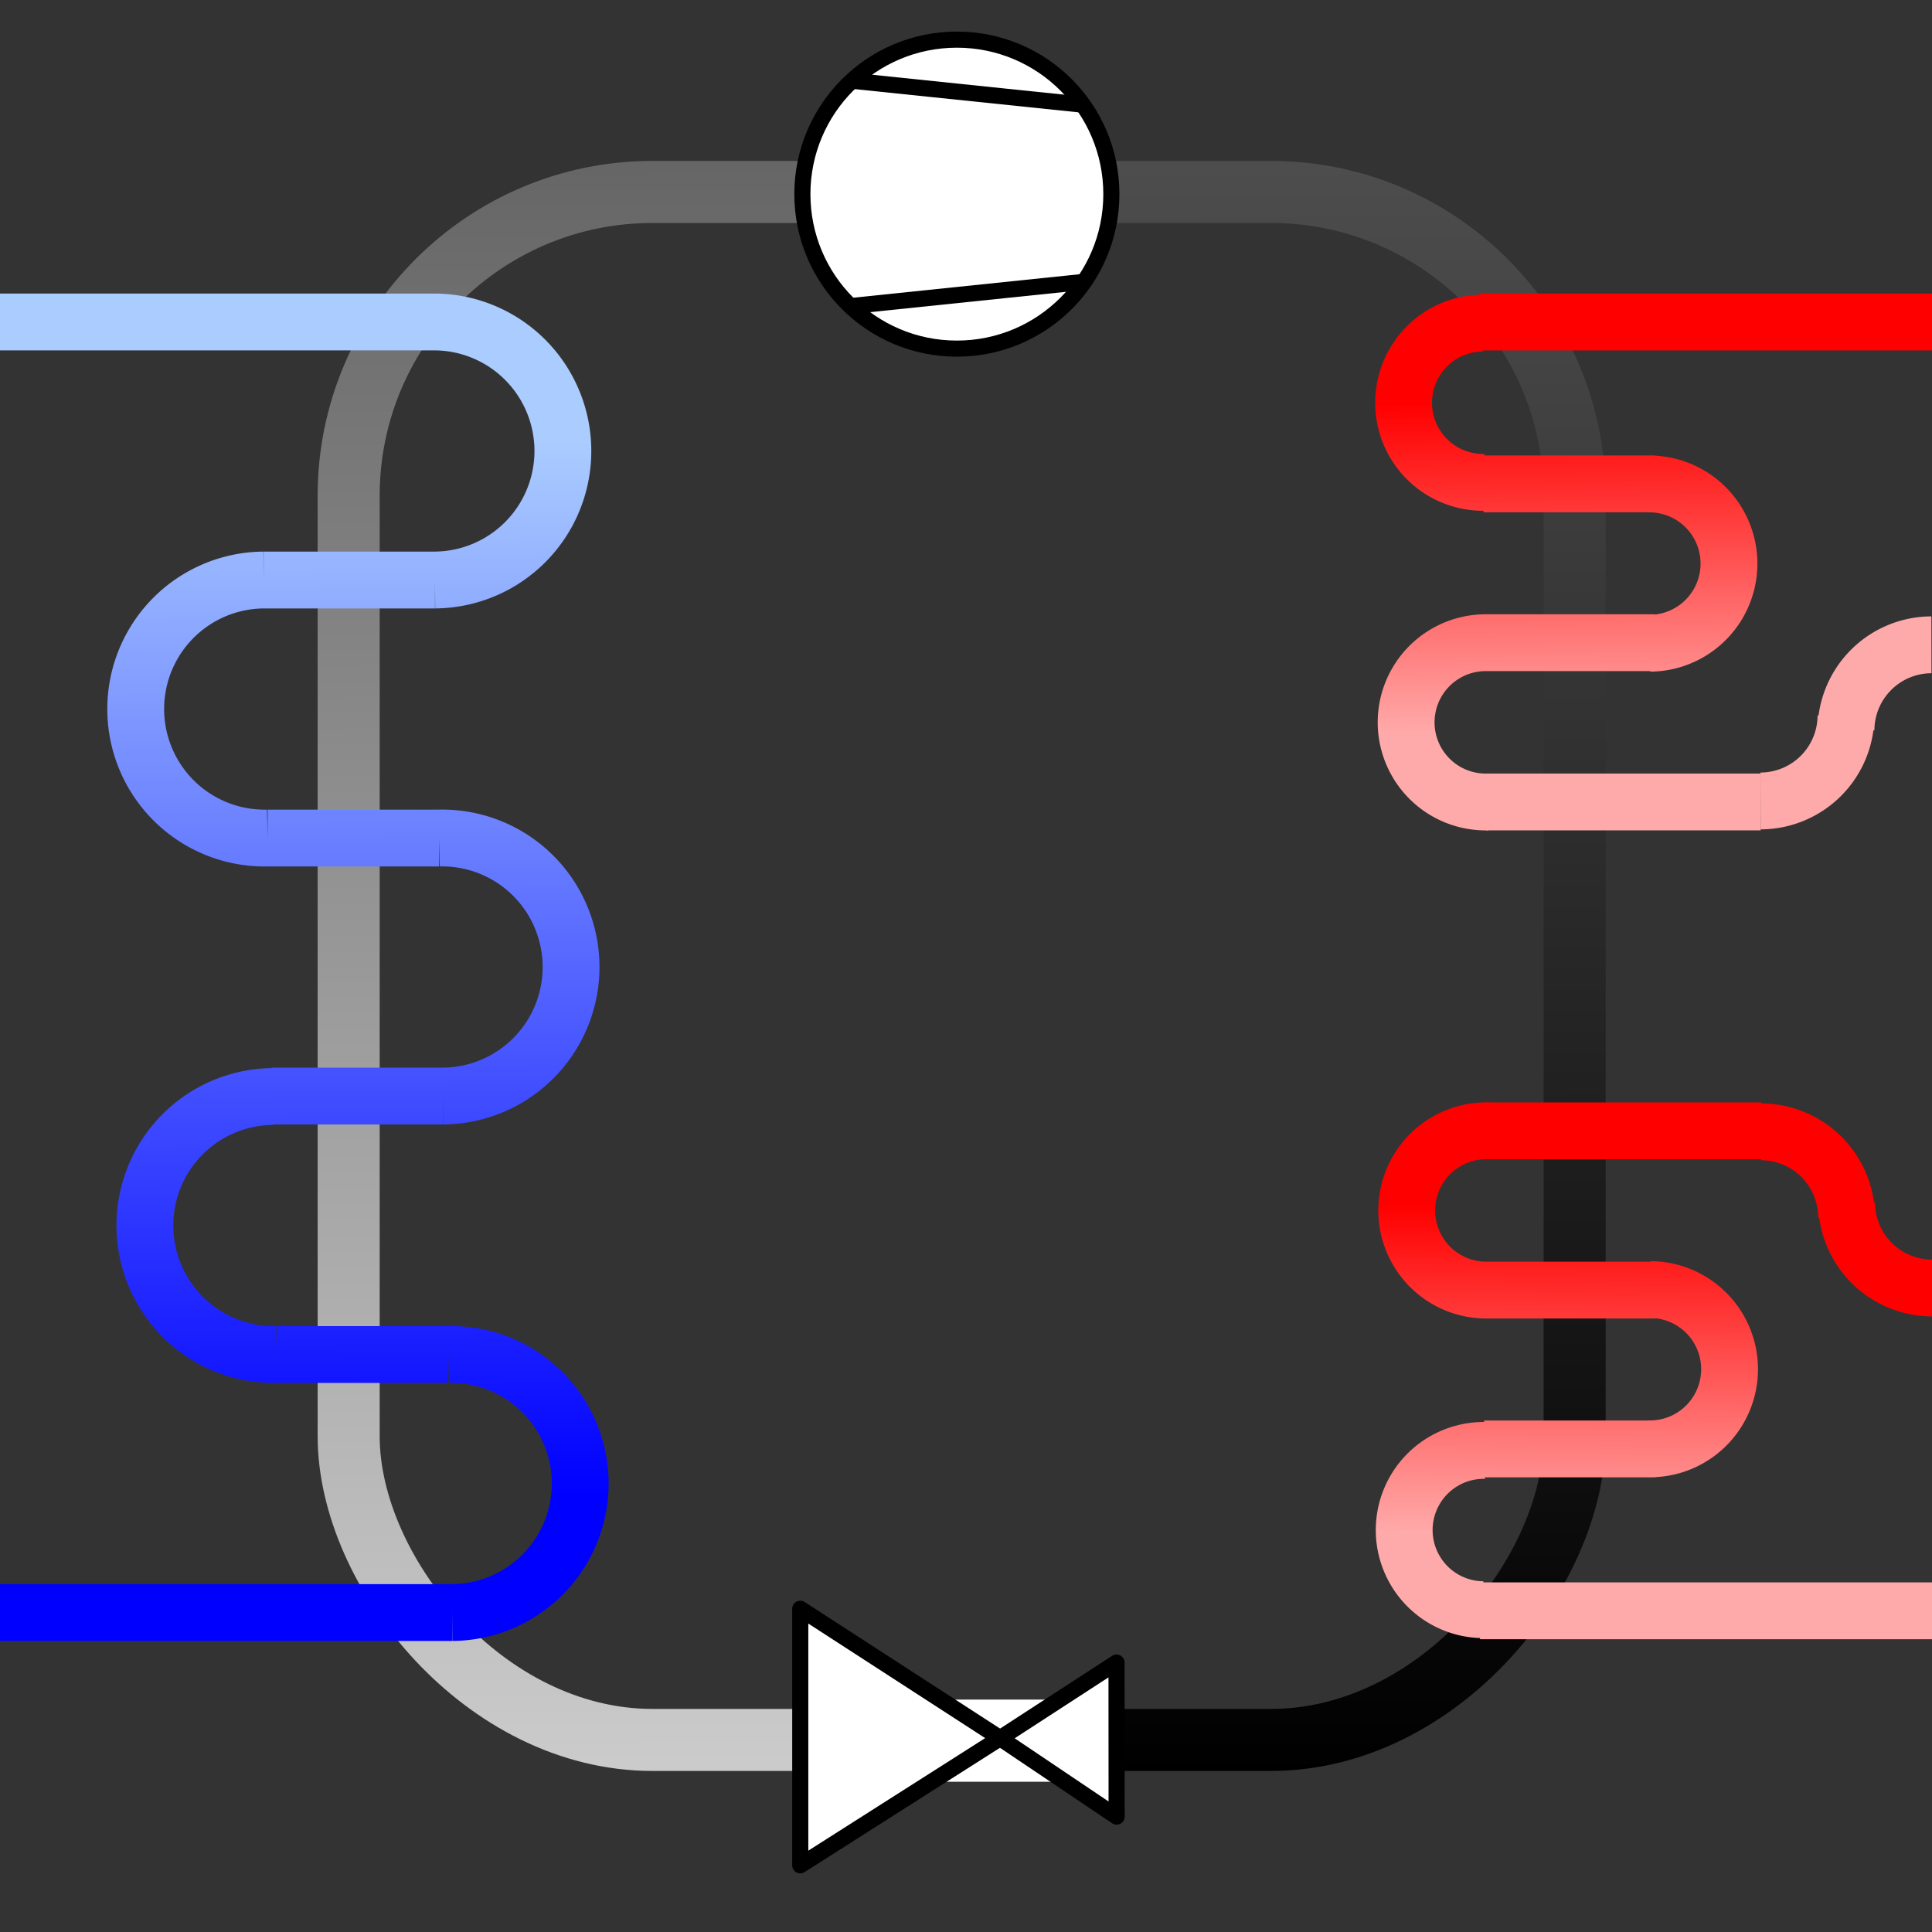 <?xml version="1.0" encoding="UTF-8" standalone="no"?>
<svg
   xmlns:dc="http://purl.org/dc/elements/1.1/"
   xmlns:cc="http://creativecommons.org/ns#"
   xmlns:rdf="http://www.w3.org/1999/02/22-rdf-syntax-ns#"
   xmlns:svg="http://www.w3.org/2000/svg"
   xmlns="http://www.w3.org/2000/svg"
   xmlns:xlink="http://www.w3.org/1999/xlink"
   xmlns:sodipodi="http://sodipodi.sourceforge.net/DTD/sodipodi-0.dtd"
   xmlns:inkscape="http://www.inkscape.org/namespaces/inkscape"
   inkscape:export-ydpi="96"
   inkscape:export-xdpi="96"
   inkscape:export-filename="C:\Daten\GIT\pytrnsys_gui\trnsysGUI\images\HPTwoHx.png"
   sodipodi:docname="HPTwoHx.svg"
   inkscape:version="1.0 (4035a4fb49, 2020-05-01)"
   id="svg103"
   version="1.1"
   viewBox="0 0 120 120"
   height="120mm"
   width="120mm">
  <rect x="0" y="0" width="120" height="120" fill="#333333" stroke="none"/>
  <defs
     id="defs97">
    <linearGradient
       inkscape:collect="always"
       id="linearGradient885">
      <stop
         style="stop-color:#ff0000;stop-opacity:1"
         offset="0"
         id="stop881" />
      <stop
         style="stop-color:#ffaaaa;stop-opacity:1"
         offset="1"
         id="stop883" />
    </linearGradient>
    <linearGradient
       inkscape:collect="always"
       id="linearGradient879">
      <stop
         style="stop-color:#ff0000;stop-opacity:1"
         offset="0"
         id="stop875" />
      <stop
         style="stop-color:#ffaaaa;stop-opacity:1"
         offset="1"
         id="stop877" />
    </linearGradient>
    <linearGradient
       inkscape:collect="always"
       id="linearGradient873">
      <stop
         style="stop-color:#aaccff;stop-opacity:1"
         offset="0"
         id="stop869" />
      <stop
         style="stop-color:#0000ff;stop-opacity:1"
         offset="1"
         id="stop871" />
    </linearGradient>
    <linearGradient
       id="linearGradient1046"
       inkscape:collect="always">
      <stop
         id="stop1042"
         offset="0"
         style="stop-color:#0000ff;stop-opacity:1" />
      <stop
         id="stop1044"
         offset="1"
         style="stop-color:#ff0000;stop-opacity:1" />
    </linearGradient>
    <linearGradient
       id="linearGradient858"
       inkscape:collect="always">
      <stop
         id="stop854"
         offset="0"
         style="stop-color:#cccccc;stop-opacity:1" />
      <stop
         id="stop856"
         offset="1"
         style="stop-color:#666666;stop-opacity:1" />
    </linearGradient>
    <linearGradient
       id="linearGradient850"
       inkscape:collect="always">
      <stop
         id="stop846"
         offset="0"
         style="stop-color:#000000;stop-opacity:1" />
      <stop
         id="stop848"
         offset="1"
         style="stop-color:#4d4d4d;stop-opacity:1" />
    </linearGradient>
    <clipPath
       id="clipPath840"
       clipPathUnits="userSpaceOnUse">
      <rect
         y="73.804"
         x="34.494"
         height="120"
         width="60"
         id="rect842"
         style="fill:#ffff00;fill-rule:evenodd;stroke:none;stroke-width:0.293" />
    </clipPath>
    <linearGradient
       gradientUnits="userSpaceOnUse"
       y2="84.097"
       x2="94.494"
       y1="184.071"
       x1="94.289"
       id="linearGradient852"
       xlink:href="#linearGradient850"
       inkscape:collect="always" />
    <linearGradient
       gradientUnits="userSpaceOnUse"
       y2="84.097"
       x2="94.683"
       y1="184.449"
       x1="94.856"
       id="linearGradient860"
       xlink:href="#linearGradient858"
       inkscape:collect="always" />
    <linearGradient
       gradientTransform="matrix(-1,0,0,1,189.011,0.108)"
       y2="166.657"
       x2="118.623"
       y1="101.079"
       x1="118.983"
       gradientUnits="userSpaceOnUse"
       id="linearGradient1054"
       xlink:href="#linearGradient873"
       inkscape:collect="always" />
    <linearGradient
       inkscape:collect="always"
       xlink:href="#linearGradient1046"
       id="linearGradient912"
       gradientUnits="userSpaceOnUse"
       x1="118.983"
       y1="101.079"
       x2="118.623"
       y2="166.657"
       gradientTransform="matrix(0.63,0,0,0.63,46.995,64.367)" />
    <linearGradient
       inkscape:collect="always"
       xlink:href="#linearGradient879"
       id="linearGradient933"
       gradientUnits="userSpaceOnUse"
       gradientTransform="matrix(0.617,0,0,0.617,48.739,46.627)"
       x1="118.769"
       y1="165.378"
       x2="118.408"
       y2="198.379" />
    <linearGradient
       inkscape:collect="always"
       xlink:href="#linearGradient1046"
       id="linearGradient937"
       gradientUnits="userSpaceOnUse"
       gradientTransform="matrix(0.617,0,0,0.617,76.463,46.496)"
       x1="118.983"
       y1="101.079"
       x2="118.623"
       y2="166.657" />
    <linearGradient
       inkscape:collect="always"
       xlink:href="#linearGradient1046"
       id="linearGradient979"
       gradientUnits="userSpaceOnUse"
       gradientTransform="matrix(0.617,0,0,-0.617,48.703,221.03)"
       x1="103.98"
       y1="162.163"
       x2="95.475"
       y2="190.02" />
    <linearGradient
       inkscape:collect="always"
       xlink:href="#linearGradient885"
       id="linearGradient1004"
       gradientUnits="userSpaceOnUse"
       gradientTransform="matrix(0.617,0,0,-0.617,48.703,221.03)"
       x1="118.769"
       y1="197.957"
       x2="119.051"
       y2="164.728" />
  </defs>
  <sodipodi:namedview
     inkscape:window-maximized="1"
     inkscape:window-y="-9"
     inkscape:window-x="2391"
     inkscape:window-height="1271"
     inkscape:window-width="2400"
     fit-margin-bottom="0"
     fit-margin-right="0"
     fit-margin-left="0"
     fit-margin-top="0"
     showgrid="false"
     inkscape:document-rotation="0"
     inkscape:current-layer="layer1"
     inkscape:document-units="mm"
     inkscape:cy="240.87784"
     inkscape:cx="176.77303"
     inkscape:zoom="1.4142136"
     inkscape:pageshadow="2"
     inkscape:pageopacity="0.0"
     borderopacity="1.0"
     bordercolor="#666666"
     pagecolor="#ffffff"
     id="base" />
  <g
     transform="translate(-34.494,-73.804)"
     id="layer1"
     inkscape:groupmode="layer"
     inkscape:label="Ebene 1">
    <rect
       clip-path="url(#clipPath840)"
       ry="18.866"
       y="85.727"
       x="56.15"
       height="96.147"
       width="76.147"
       id="rect836"
       style="fill:none;stroke:url(#linearGradient860);stroke-width:3.853;stroke-linecap:round;stroke-linejoin:miter;stroke-miterlimit:4;stroke-dasharray:none" />
    <rect
       transform="matrix(-1,0,0,1,188.448,0)"
       style="fill:none;stroke:url(#linearGradient852);stroke-width:3.853;stroke-linecap:round;stroke-linejoin:miter;stroke-miterlimit:4;stroke-dasharray:none"
       id="rect844"
       width="76.147"
       height="96.147"
       x="56.15"
       y="85.727"
       ry="18.866"
       clip-path="url(#clipPath840)" />
    <path
       id="path1050"
       style="fill:none;stroke:url(#linearGradient1054);stroke-width:3.53;stroke-linecap:butt;stroke-linejoin:miter;stroke-miterlimit:4;stroke-dasharray:none;stroke-opacity:1"
       d="m 62.589,173.961 h -28.108 m 26.919,-80.158 h -26.906 m 27.018,16.026 a 8.004,8.014 0 0 0 6.923,-4.098 8.004,8.014 0 0 0 -0.128,-8.051 8.004,8.014 0 0 0 -7.049,-3.876 m 0.254,16.026 h -10.645 m 0,0 a 8.004,8.014 0 0 0 -6.923,4.098 8.004,8.014 0 0 0 0.128,8.051 8.004,8.014 0 0 0 7.049,3.876 m 10.899,16.026 a 8.004,8.014 0 0 0 6.923,-4.098 8.004,8.014 0 0 0 -0.128,-8.051 8.004,8.014 0 0 0 -7.049,-3.876 m -10.33,16.054 a 8.004,8.014 0 0 0 -6.923,4.098 8.004,8.014 0 0 0 0.128,8.051 8.004,8.014 0 0 0 7.049,3.876 m 10.899,16.026 a 8.004,8.014 0 0 0 6.923,-4.098 8.004,8.014 0 0 0 -0.128,-8.051 8.004,8.014 0 0 0 -7.049,-3.876 m 0,0 h -10.645 m 10.33,-16.054 h -10.645 m 10.391,-16.026 h -10.645" />
    <rect
       y="179.369"
       x="88.775"
       height="5.103"
       width="12.662"
       id="rect1072"
       style="fill:#ffffff;stroke:none;stroke-width:1;stroke-linecap:round;stroke-linejoin:miter;stroke-miterlimit:4;stroke-dasharray:none;stroke-opacity:1" />
    <g
       id="g967">
      <path
         d="m 126.771,153.934 a 4.941,4.947 0 0 1 -4.273,-2.53 4.941,4.947 0 0 1 0.079,-4.969 4.941,4.947 0 0 1 4.351,-2.393 m -0.314,29.743 a 4.941,4.947 0 0 1 -4.273,-2.53 4.941,4.947 0 0 1 0.079,-4.969 4.941,4.947 0 0 1 4.351,-2.393 m 10.247,-9.992 a 4.941,4.947 0 0 1 4.273,2.53 4.941,4.947 0 0 1 -0.079,4.969 4.941,4.947 0 0 1 -4.351,2.393 m -10.185,-9.859 h 10.645 m -10.899,19.919 h 28.108 m -27.854,-10.054 h 10.645"
         style="fill:none;stroke:url(#linearGradient933);stroke-width:3.53;stroke-linecap:butt;stroke-linejoin:miter;stroke-miterlimit:4;stroke-dasharray:none;stroke-opacity:1"
         id="path931" />
      <path
         transform="rotate(-90)"
         sodipodi:open="true"
         d="m -153.804,154.494 a 5.319,5.318 0 0 1 5.309,-5.306"
         sodipodi:arc-type="arc"
         sodipodi:end="4.7104808"
         sodipodi:start="3.1438092"
         sodipodi:ry="5.318253"
         sodipodi:rx="5.3189349"
         sodipodi:cy="154.50584"
         sodipodi:cx="-148.48465"
         sodipodi:type="arc"
         id="path953"
         style="fill:none;stroke:#ff0000;stroke-width:3.53;stroke-linecap:butt;stroke-miterlimit:4;stroke-dasharray:none;stroke-opacity:1" />
      <path
         transform="rotate(90)"
         style="fill:none;stroke:#ff0000;stroke-width:3.53;stroke-linecap:butt;stroke-miterlimit:4;stroke-dasharray:none;stroke-opacity:1"
         id="path955"
         sodipodi:type="arc"
         sodipodi:cx="149.42296"
         sodipodi:cy="-143.86935"
         sodipodi:rx="5.3189349"
         sodipodi:ry="5.318253"
         sodipodi:start="3.1438092"
         sodipodi:end="4.7104808"
         sodipodi:arc-type="arc"
         d="m 144.104,-143.881 a 5.319,5.318 0 0 1 5.309,-5.306"
         sodipodi:open="true" />
      <path
         id="path957"
         d="m 126.834,144.043 h 17.053"
         style="fill:none;stroke:#ff0000;stroke-width:3.53;stroke-linecap:butt;stroke-linejoin:miter;stroke-miterlimit:4;stroke-dasharray:none;stroke-opacity:1" />
    </g>
    <path
       style="fill:none;stroke:#ff0000;stroke-width:3.53;stroke-linecap:butt;stroke-linejoin:miter;stroke-miterlimit:4;stroke-dasharray:none;stroke-opacity:1"
       d="m 126.386,93.804 h 28.108"
       id="path999" />
    <path
       id="path969"
       style="fill:none;stroke:url(#linearGradient1004);stroke-width:3.53;stroke-linecap:butt;stroke-linejoin:miter;stroke-miterlimit:4;stroke-dasharray:none;stroke-opacity:1"
       d="m 126.734,113.723 a 4.941,4.947 0 0 0 -4.273,2.53 4.941,4.947 0 0 0 0.079,4.969 4.941,4.947 0 0 0 4.351,2.393 m -0.314,-29.743 a 4.941,4.947 0 0 0 -4.273,2.53 4.941,4.947 0 0 0 0.079,4.969 4.941,4.947 0 0 0 4.351,2.393 m 10.247,9.992 a 4.941,4.947 0 0 0 4.273,-2.53 4.941,4.947 0 0 0 -0.079,-4.969 4.941,4.947 0 0 0 -4.351,-2.393 m -10.185,9.859 h 10.645 m -10.645,-9.865 h 10.645" />
    <path
       d="m 154.458,113.854 a 5.318,5.319 0 0 0 -5.306,5.309"
       style="fill:none;stroke:#ffaaaa;stroke-width:3.53;stroke-linecap:butt;stroke-miterlimit:4;stroke-dasharray:none;stroke-opacity:1"
       id="path971" />
    <path
       d="m 143.845,123.553 a 5.318,5.319 0 0 0 5.306,-5.309"
       style="fill:none;stroke:#ffaaaa;stroke-width:3.53;stroke-linecap:butt;stroke-miterlimit:4;stroke-dasharray:none;stroke-opacity:1"
       id="path973" />
    <path
       id="path975"
       d="M 126.798,123.615 H 143.85"
       style="fill:none;stroke:#ffaaaa;stroke-width:3.53;stroke-linecap:butt;stroke-linejoin:miter;stroke-miterlimit:4;stroke-dasharray:none;stroke-opacity:1" />
    <circle
       style="fill:#ffffff;stroke:#000000;stroke-width:1;stroke-linecap:round;stroke-linejoin:miter;stroke-miterlimit:4;stroke-dasharray:none;stroke-opacity:1"
       id="path1056"
       cx="93.927"
       cy="85.862"
       r="9.596" />
    <path
       id="path873"
       d="M 87.426,78.82 101.724,80.304"
       style="fill:none;stroke:#000000;stroke-width:1;stroke-linecap:butt;stroke-linejoin:miter;stroke-miterlimit:4;stroke-dasharray:none;stroke-opacity:1" />
    <path
       style="fill:none;stroke:#000000;stroke-width:1;stroke-linecap:butt;stroke-linejoin:miter;stroke-miterlimit:4;stroke-dasharray:none;stroke-opacity:1"
       d="M 87.426,92.805 101.724,91.321"
       id="path875" />
    <g
       transform="translate(2.488,-0.119)"
       id="g879">
      <path
         style="fill:#ffffff;stroke:#000000;stroke-width:1;stroke-linecap:butt;stroke-linejoin:round;stroke-miterlimit:4;stroke-dasharray:none;stroke-opacity:1"
         d="m 94.123,181.884 7.232,-4.697 0.007,9.568 z"
         id="path867" />
      <path
         style="fill:#ffffff;stroke:#000000;stroke-width:1;stroke-linecap:butt;stroke-linejoin:round;stroke-miterlimit:4;stroke-dasharray:none;stroke-opacity:1"
         d="m 94.123,181.884 -12.411,7.897 -3e-6,-15.935 z"
         id="path871" />
    </g>
  </g>
</svg>
